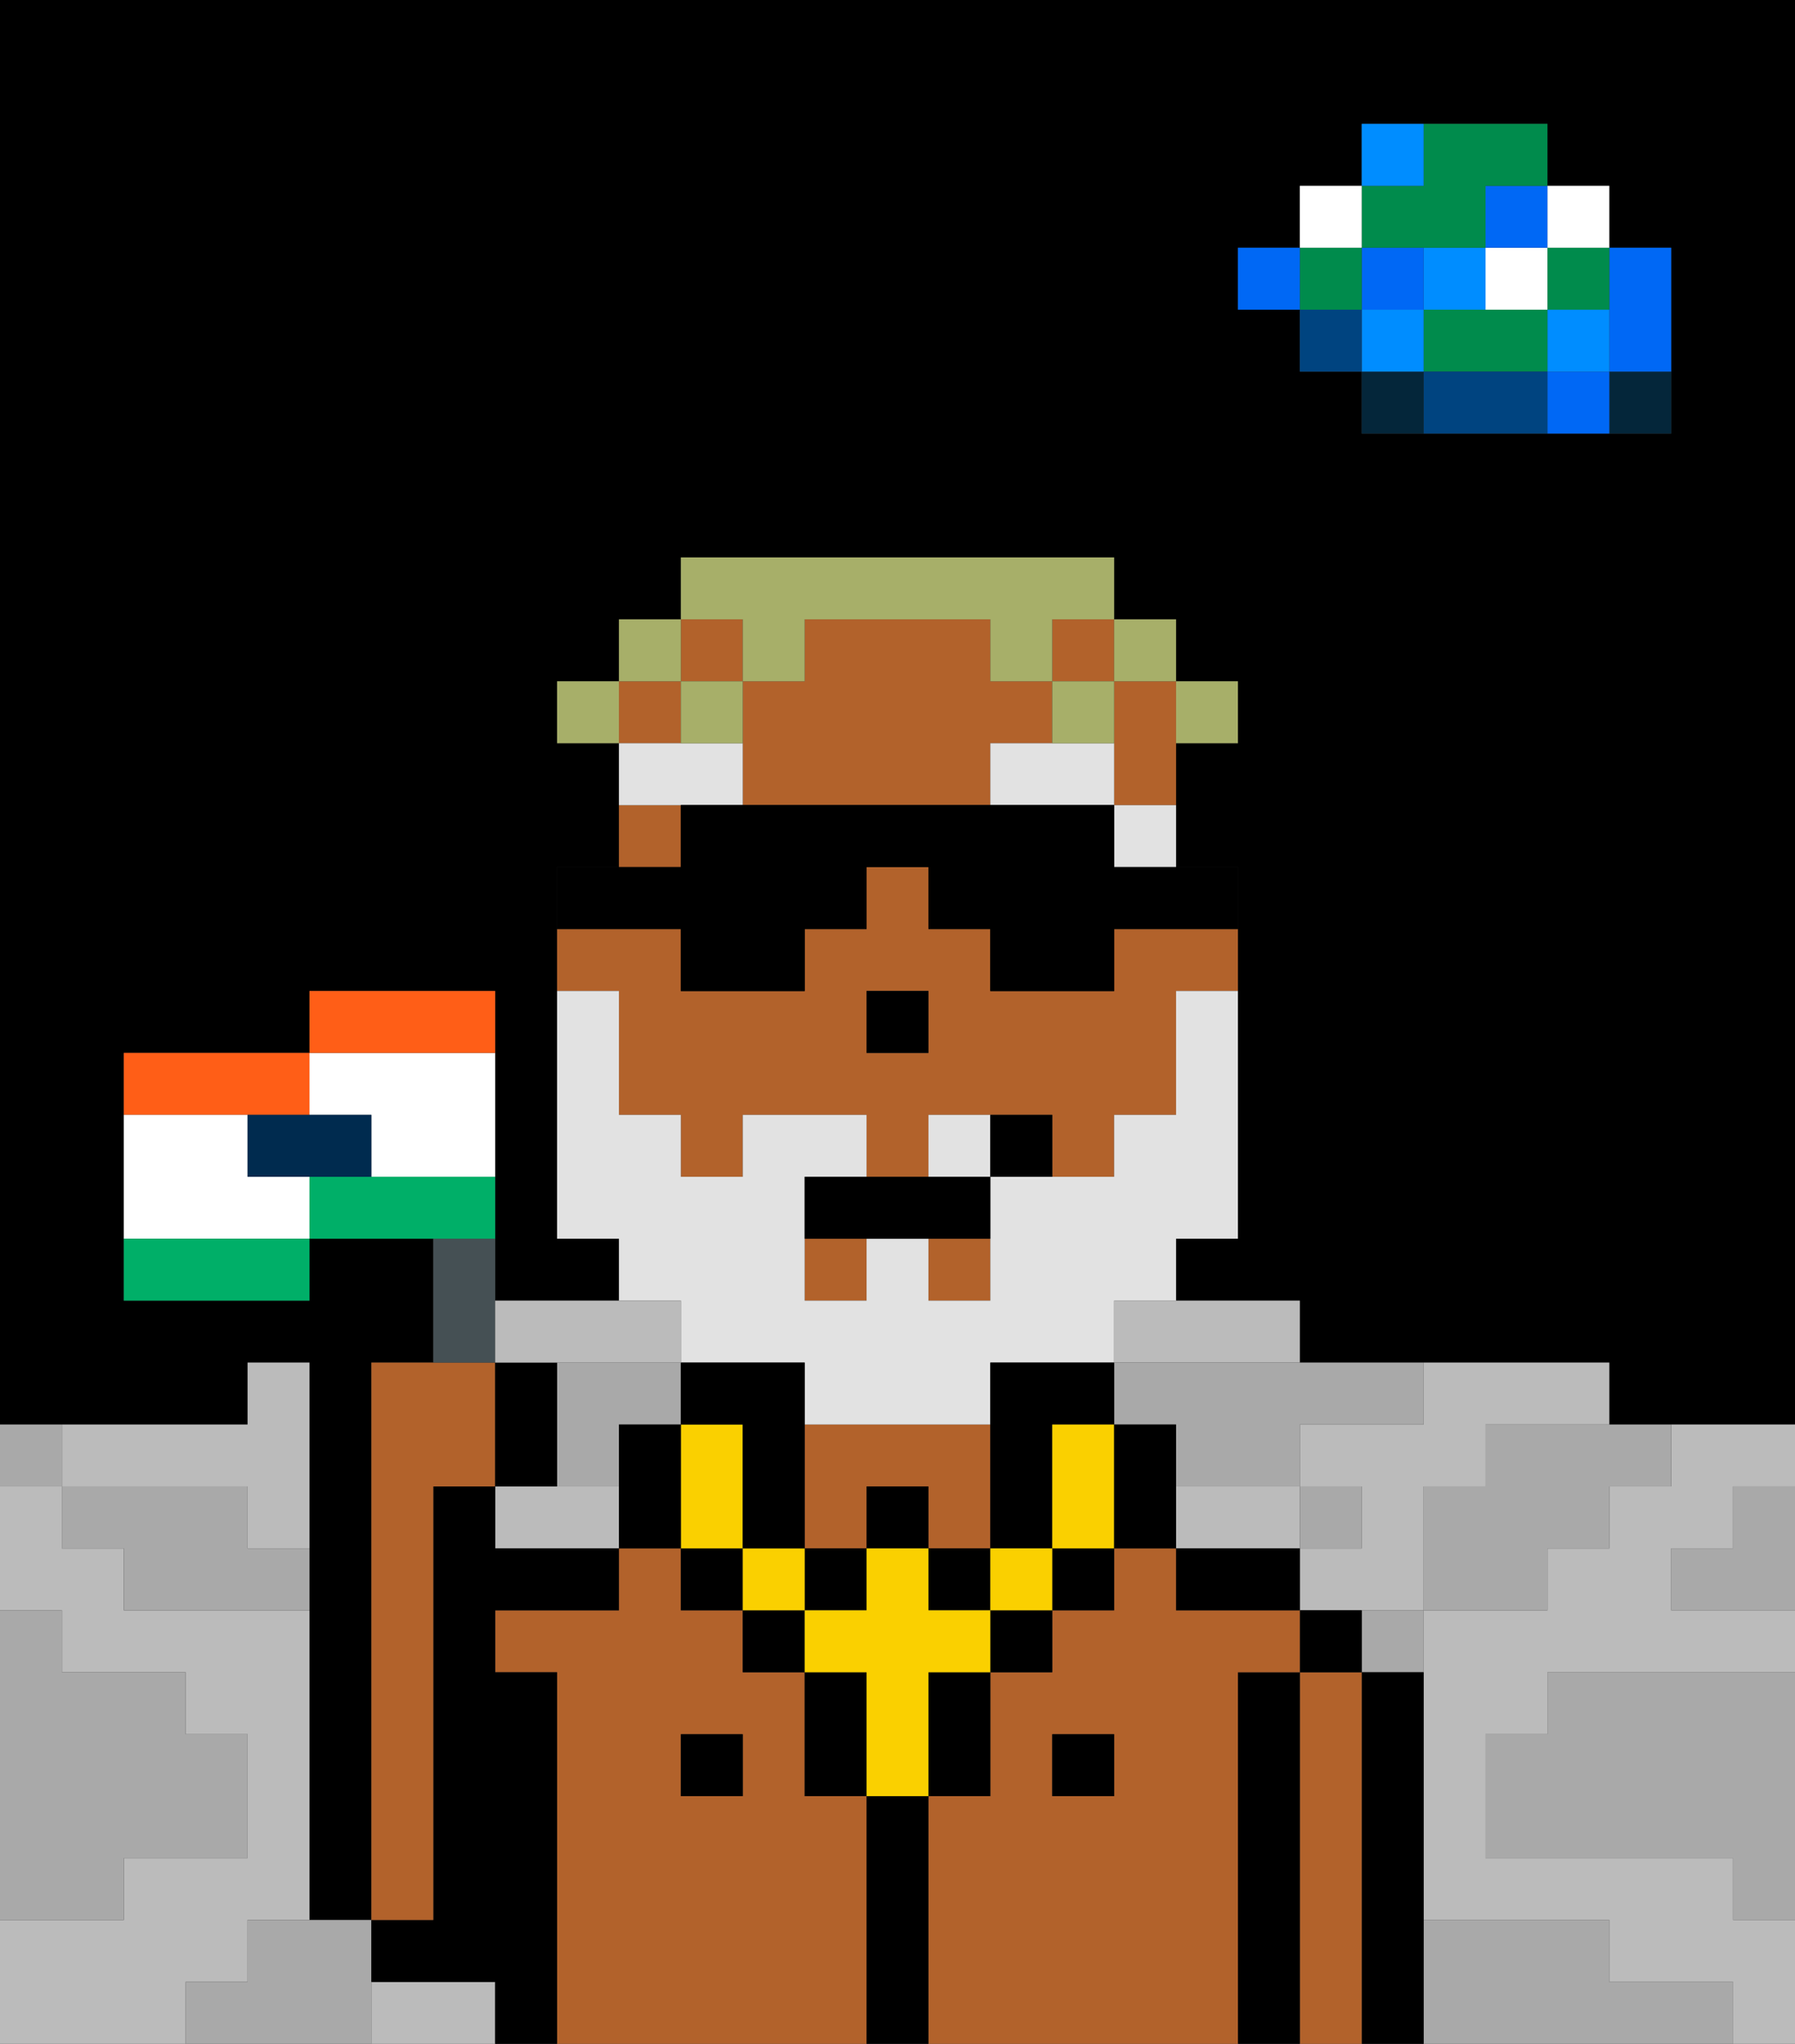 <svg xmlns="http://www.w3.org/2000/svg" viewBox="0 0 29 33"><rect x="0" y="0" width="29" height="33" fill="#333333" stroke="none"/><defs><style>polygon,rect,path{shape-rendering:crispedges;}polygon,rect,path{shape-rendering:crispedges;}.lb25-1{fill:none;}.lb25-2{fill:#a9a9a9;}.lb25-3{fill:#000000;}.lb25-4{fill:#bbbbbb;}.lb25-5{fill:#04263a;}.lb25-6{fill:#0068f5;}.lb25-7{fill:#008dff;}.lb25-8{fill:#008b4c;}.lb25-9{fill:#ffffff;}.lb25-10{fill:#004480;}.lb25-11{fill:#b2622b;}.lb25-12{fill:#e2e2e2;}.lb25-13{fill:#e2e2e2;}.lb25-14{fill:#a7af69;}.lb25-15{fill:#fad000;}.lb25-16{fill:#000000;}.lb25-17{fill:#455054;}.lb25-18{fill:#ff5e17;}.lb25-19{fill:#00af68;}.lb25-20{fill:#002b4f;}</style></defs><polygon class="lb25-1" points="26 23 26 22 26 22 26 23 26 23"/><rect class="lb25-1" x="26" y="3" height="1"/><path class="lb25-2" d="M28,25H27v1h2V24H28Z"/><path class="lb25-3" d="M0,0V23H4V22H5v9H6V22H7V20H5v1H2V17H5V16H8v5h2V20H9V14h1V12H9V11h1V10h1V9h7v1h1v1h1v1H19v2h1v2h0v4H19v1h2v1h5v1h3V0H0ZM27,5V7H22V6H21V5H20V4h1V3h1V2h3V3h1V4h1Z"/><path class="lb25-2" d="M27,32H26V31H23v2h5V32Z"/><path class="lb25-2" d="M25,27v1H24v2h4v1h1V27H25Z"/><path class="lb25-4" d="M21,25V24H19v1h2Z"/><path class="lb25-4" d="M7,32H6v1H8V32Z"/><path class="lb25-4" d="M9,24H8v1h2V24Z"/><path class="lb25-4" d="M27,24H26v1H25v1H23v5h3v1h2v1h1V31H28V30H24V28h1V27h4V26H27V25h1V24h1V23H27Z"/><path class="lb25-4" d="M4,32V31H5V26H2V25H1V24H0v2H1v1H3v1H4v2H2v1H0v2H3V32Z"/><path class="lb25-4" d="M22,23H21v1h1v1H21v1h2V24h1V23h2V22H23v1Z"/><path class="lb25-4" d="M18,22h3V21H18Z"/><path class="lb25-4" d="M2,24H4v1H5V22H4v1H1v1Z"/><path class="lb25-5" d="M26,7h1V6H26Z"/><path class="lb25-6" d="M26,4V6h1V4Z"/><path class="lb25-6" d="M25,6V7h1V6Z"/><path class="lb25-7" d="M25,6h1V5H25Z"/><path class="lb25-8" d="M25,5h1V4H25Z"/><polygon class="lb25-9" points="26 4 26 3 25 3 25 4 26 4"/><path class="lb25-2" d="M25,23H24v1H23v2h2V25h1V24h1V23H25Z"/><path class="lb25-8" d="M24,5H23V6h2V5Z"/><rect class="lb25-9" x="24" y="4" width="1" height="1"/><rect class="lb25-6" x="24" y="3" width="1" height="1"/><path class="lb25-10" d="M24,6H23V7h2V6Z"/><rect class="lb25-7" x="23" y="4" width="1" height="1"/><path class="lb25-2" d="M22,27h1V26H22Z"/><path class="lb25-5" d="M22,6h0V7h1V6Z"/><polygon class="lb25-7" points="23 6 23 5 22 5 22 6 22 6 23 6"/><rect class="lb25-6" x="22" y="4" width="1" height="1"/><path class="lb25-8" d="M23,4h1V3h1V2H23V3H22V4Z"/><path class="lb25-7" d="M23,2H22V3h1Z"/><rect class="lb25-2" x="21" y="24" width="1" height="1"/><rect class="lb25-10" x="21" y="5" width="1" height="1"/><rect class="lb25-8" x="21" y="4" width="1" height="1"/><rect class="lb25-9" x="21" y="3" width="1" height="1"/><polygon class="lb25-6" points="20 4 20 4 20 5 21 5 21 4 20 4"/><path class="lb25-2" d="M18,22v1h1v1h2V23h2V22H18Z"/><polygon class="lb25-2" points="10 24 10 23 11 23 11 22 10 22 9 22 9 24 10 24"/><path class="lb25-2" d="M6,31H4v1H3v1H6V31Z"/><path class="lb25-2" d="M2,30H4V28H3V27H1V26H0v5H2Z"/><path class="lb25-2" d="M4,24H1v1H2v1H5V25H4Z"/><path class="lb25-2" d="M1,23H0v1H1Z"/><path class="lb25-3" d="M23,27H22v6h1V27Z"/><path class="lb25-11" d="M22,27H21v6h1V27Z"/><path class="lb25-3" d="M21,26v1h1V26Z"/><path class="lb25-3" d="M21,27H20v6h1V27Z"/><path class="lb25-11" d="M20,27h1V26H19V25H18v1H17v1H16v2H15v4h5V27Zm-2,2H17V28h1Z"/><path class="lb25-11" d="M14,29H13V27H12V26H11V25H10v1H8v1H9v6h5V29Zm-2,0H11V28h1Z"/><path class="lb25-11" d="M14,25V24h1v1h1V23H13v2Z"/><path class="lb25-3" d="M20,25H19v1h2V25Z"/><rect class="lb25-3" x="17" y="28" width="1" height="1"/><path class="lb25-3" d="M15,29H14v4h1V29Z"/><rect class="lb25-3" x="11" y="28" width="1" height="1"/><path class="lb25-3" d="M9,27H8V26h2V25H8V24H7v7H6v1H8v1H9V27Z"/><rect class="lb25-11" x="11" y="10" width="1" height="1"/><rect class="lb25-11" x="15" y="20" width="1" height="1"/><rect class="lb25-11" x="13" y="20" width="1" height="1"/><rect class="lb25-11" x="17" y="10" width="1" height="1"/><rect class="lb25-11" x="10" y="11" width="1" height="1"/><path class="lb25-11" d="M18,11v2h1V11Z"/><path class="lb25-11" d="M17,12V11H16V10H13v1H12v2h4V12Z"/><path class="lb25-11" d="M10,17v1h1v1h1V18h2v1h1V18h2v1h1V18h1V16h1V15H18v1H16V15H15V14H14v1H13v1H11V15H9v1h1Zm4-1h1v1H14Z"/><path class="lb25-11" d="M11,13H10v1h1Z"/><rect class="lb25-3" x="14" y="16" width="1" height="1"/><path class="lb25-12" d="M11,22h2v1h3V22h2V21h1V20h1V16H19v2H18v1H16v2H15V20H14v1H13V19h1V18H12v1H11V18H10V16H9v4h1v1h1Z"/><path class="lb25-12" d="M15,18v1h1V18Z"/><path class="lb25-13" d="M18,14h1V13H18Z"/><path class="lb25-13" d="M17,12H16v1h2V12Z"/><path class="lb25-13" d="M12,13V12H10v1h2Z"/><path class="lb25-3" d="M14,19H13v1h3V19H14Z"/><path class="lb25-3" d="M16,18v1h1V18Z"/><path class="lb25-14" d="M20,12V11H19v1Z"/><polygon class="lb25-14" points="18 11 19 11 19 10 18 10 18 11 18 11"/><path class="lb25-14" d="M12,11h1V10h3v1h1V10h1V9H11v1h1Z"/><path class="lb25-14" d="M18,12V11H17v1Z"/><path class="lb25-14" d="M11,11v1h1V11Z"/><rect class="lb25-14" x="10" y="10" width="1" height="1"/><rect class="lb25-14" x="9" y="11" width="1" height="1"/><rect class="lb25-3" x="12" y="26" width="1" height="1"/><path class="lb25-3" d="M15,28v1h1V27H15Z"/><rect class="lb25-3" x="16" y="26" width="1" height="1"/><path class="lb25-3" d="M13,27v2h1V27Z"/><rect class="lb25-3" x="17" y="25" width="1" height="1"/><rect class="lb25-3" x="11" y="25" width="1" height="1"/><rect class="lb25-3" x="14" y="24" width="1" height="1"/><rect class="lb25-3" x="13" y="25" width="1" height="1"/><rect class="lb25-3" x="15" y="25" width="1" height="1"/><path class="lb25-3" d="M17,25V23h1V22H16v3Z"/><rect class="lb25-15" x="16" y="25" width="1" height="1"/><path class="lb25-15" d="M15,26V25H14v1H13v1h1v2h1V27h1V26Z"/><rect class="lb25-15" x="12" y="25" width="1" height="1"/><path class="lb25-15" d="M12,24V23H11v2h1Z"/><path class="lb25-15" d="M17,23v2h1V23Z"/><path class="lb25-3" d="M19,23H18v2h1V23Z"/><path class="lb25-3" d="M10,23v2h1V23Z"/><path class="lb25-3" d="M12,23v2h1V22H11v1Z"/><path class="lb25-16" d="M11,16h2V15h1V14h1v1h1v1h2V15h2V14H18V13H11v1H9v1h2Z"/><path class="lb25-3" d="M11,16h2V15h1V14h1v1h1v1h2V15h2V14H18V13H11v1H9v1h2Z"/><path class="lb25-11" d="M7,24H8V22H6v9H7Z"/><path class="lb25-17" d="M8,21V20H7v2H8Z"/><path class="lb25-3" d="M9,22H8v2H9Z"/><path class="lb25-18" d="M5,18V17H2v1H5Z"/><path class="lb25-9" d="M4,19V18H2v2H5V19Z"/><path class="lb25-9" d="M6,18v1H8V17H5v1Z"/><path class="lb25-18" d="M8,17V16H5v1H8Z"/><path class="lb25-19" d="M2,20v1H5V20H2Z"/><path class="lb25-19" d="M8,19H5v1H8Z"/><path class="lb25-20" d="M5,18H4v1H6V18Z"/><path class="lb25-4" d="M9,22h2V21H8v1Z"/></svg>